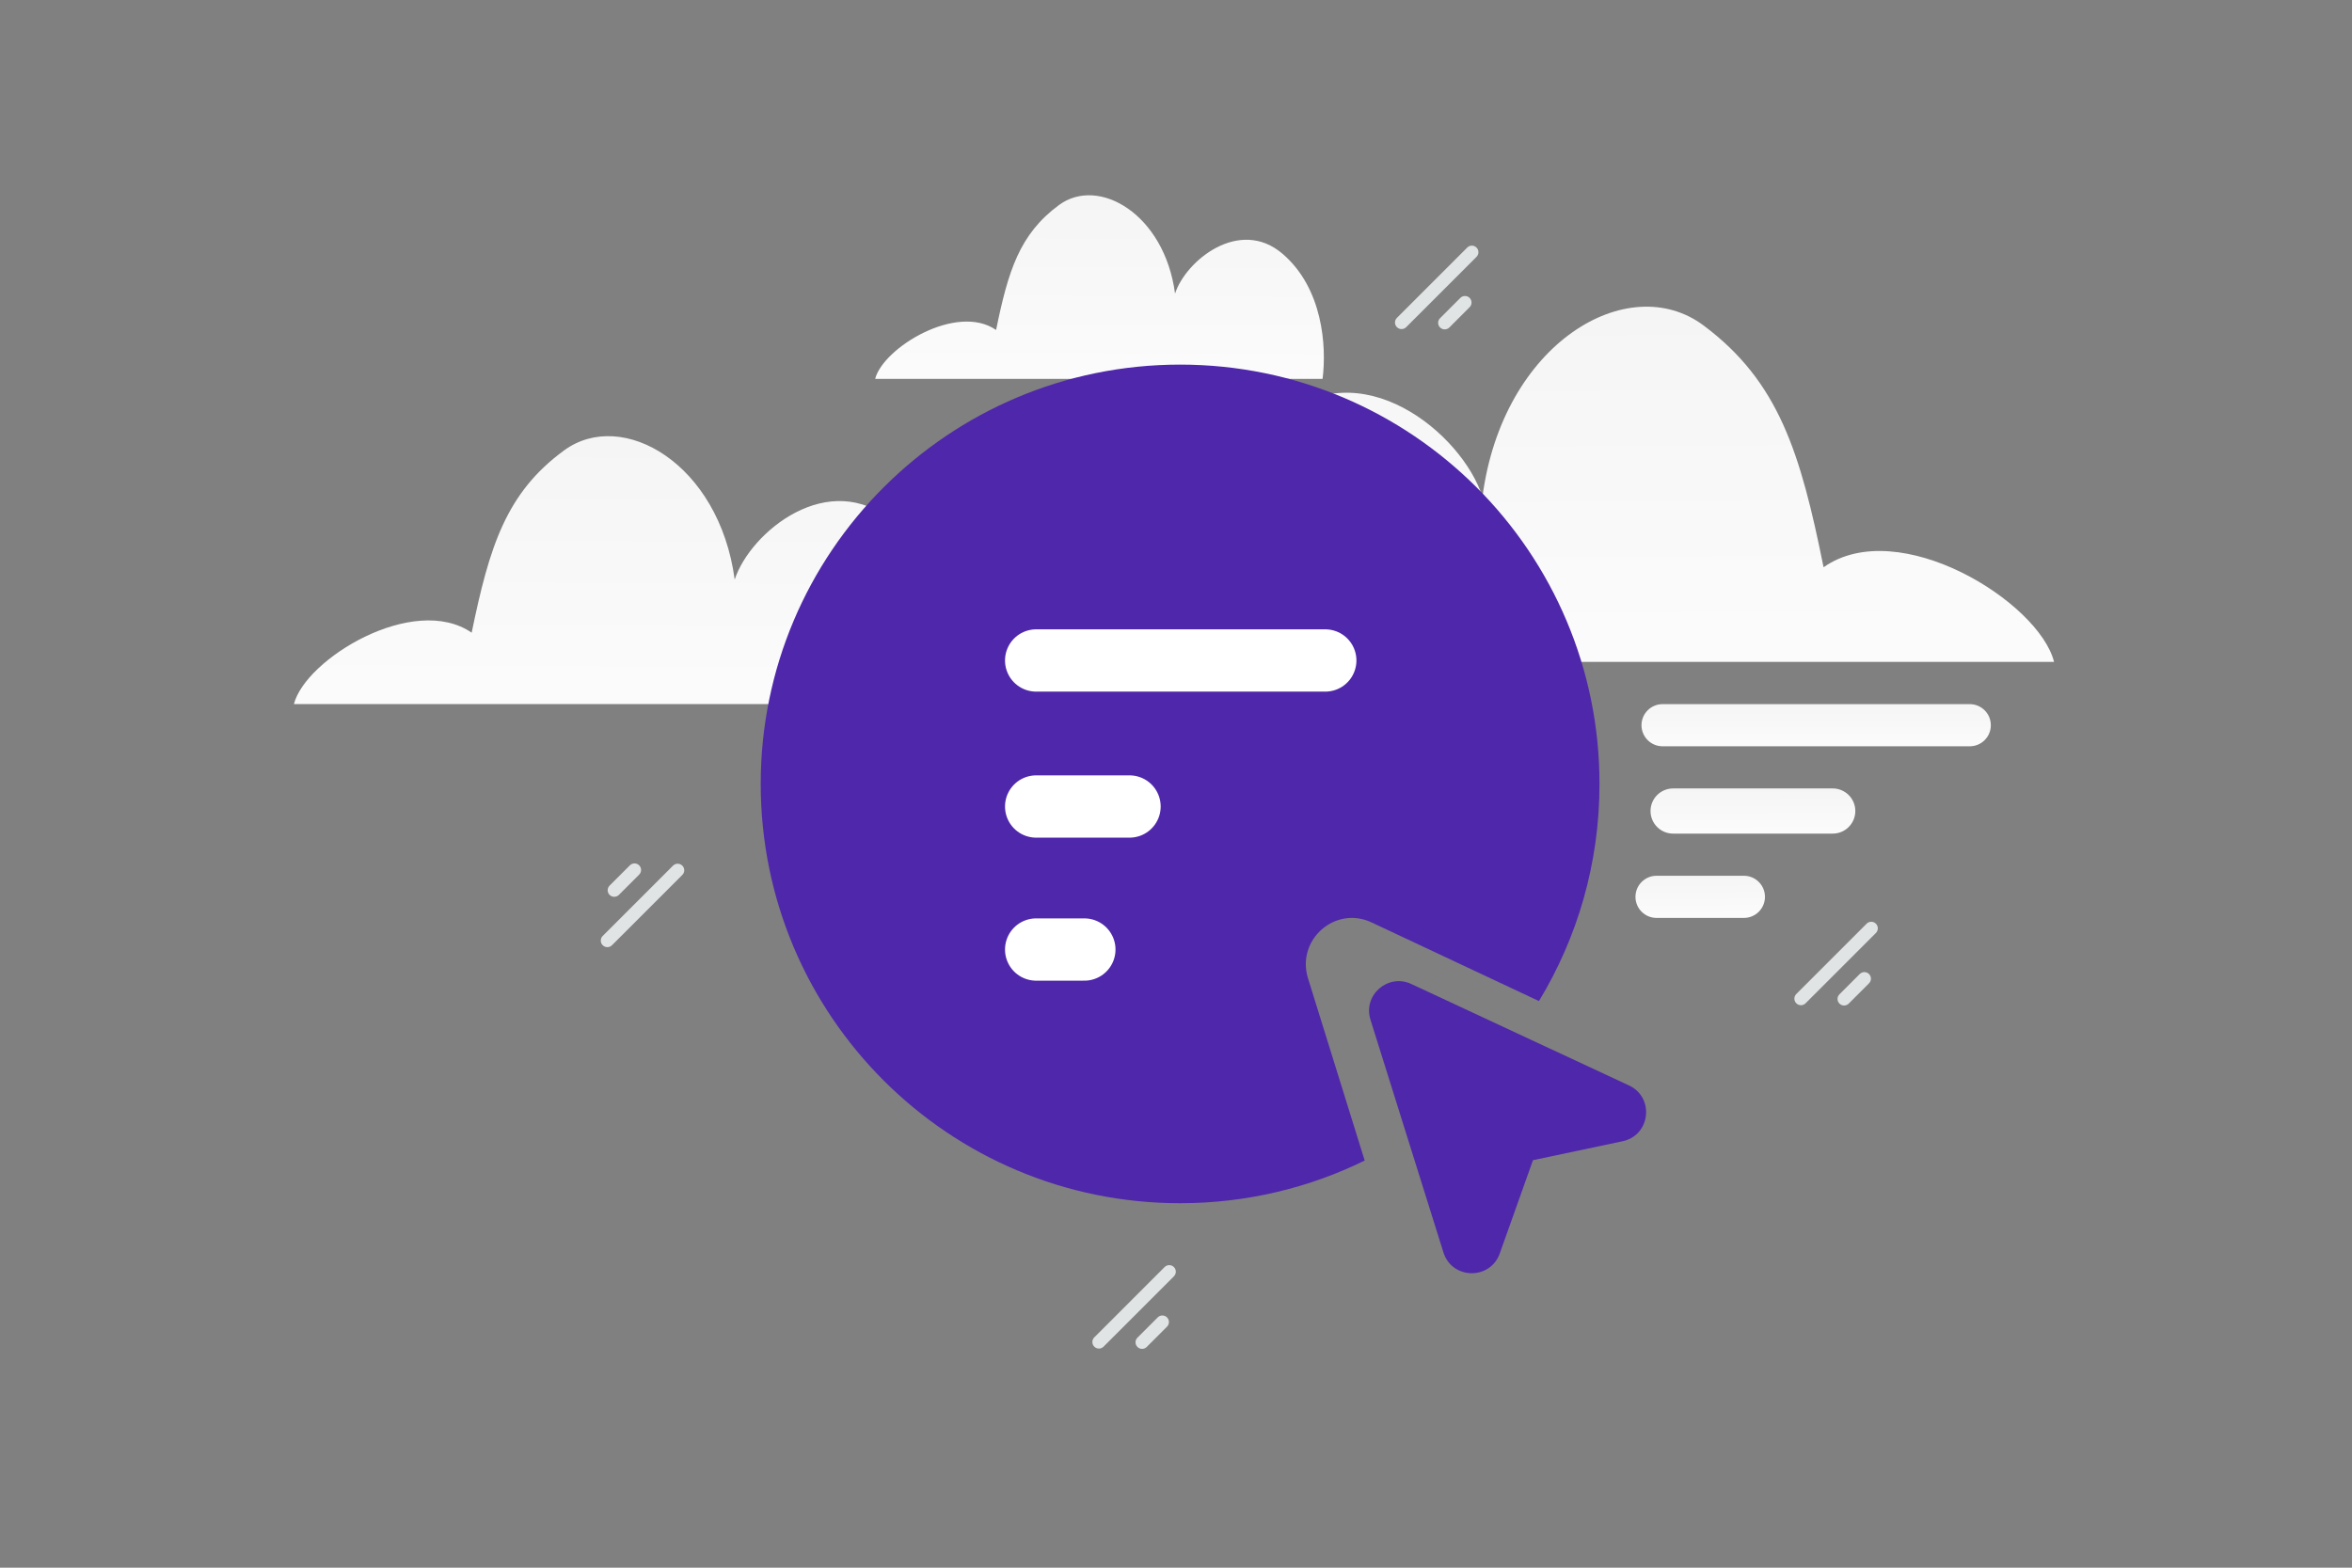 <svg width="900" height="600" viewBox="0 0 900 600" fill="none" xmlns="http://www.w3.org/2000/svg">
<rect x="0" y="0" width="900" height="600" fill="#808080" stroke="none"/>
<g clip-path="url(#clip0_1235_18612)">
<path d="M753.733 269.492H636.189C631.734 269.492 628.122 273.104 628.122 277.559C628.122 282.014 631.734 285.626 636.189 285.626H753.733C758.188 285.626 761.8 282.014 761.8 277.559C761.8 273.104 758.188 269.492 753.733 269.492Z" fill="url(#paint0_linear_1235_18612)"/>
<path d="M701.299 301.76H640.222C635.449 301.76 631.579 305.629 631.579 310.403C631.579 315.176 635.449 319.046 640.222 319.046H701.299C706.072 319.046 709.942 315.176 709.942 310.403C709.942 305.629 706.072 301.76 701.299 301.76Z" fill="url(#paint1_linear_1235_18612)"/>
<path d="M667.303 335.18H633.884C629.429 335.18 625.817 338.791 625.817 343.247C625.817 347.702 629.429 351.314 633.884 351.314H667.303C671.758 351.314 675.37 347.702 675.37 343.247C675.37 338.791 671.758 335.18 667.303 335.18Z" fill="url(#paint2_linear_1235_18612)"/>
<path d="M786 253.359C780.309 230.411 726.531 196.896 697.792 217.102C688.971 173.383 680.72 146.119 651.9 124.583C623.08 103.046 574.992 131.197 567.269 190.161C559.546 165.922 520.279 133.254 488.735 160.8C459.55 186.289 456.623 228.999 459.671 253.319H786V253.359Z" fill="url(#paint3_linear_1235_18612)"/>
<path d="M334.877 145.034C337.863 133.171 366.078 115.845 381.156 126.291C385.783 103.69 390.113 89.597 405.233 78.463C420.353 67.33 445.582 81.883 449.634 112.364C453.686 99.834 474.287 82.946 490.837 97.186C506.149 110.362 507.684 132.441 506.085 145.013H334.877V145.034Z" fill="url(#paint4_linear_1235_18612)"/>
<path d="M112.465 269.493C116.854 252.184 158.324 226.906 180.485 242.146C187.287 209.172 193.65 188.609 215.874 172.365C238.097 156.121 275.179 177.354 281.135 221.826C287.09 203.544 317.37 178.905 341.694 199.681C364.2 218.906 366.457 251.12 364.106 269.462H112.465V269.493Z" fill="url(#paint5_linear_1235_18612)"/>
<path fill-rule="evenodd" clip-rule="evenodd" d="M588.884 383.139C603.588 358.897 612.053 330.451 612.053 300.028C612.053 211.397 540.204 139.547 451.572 139.547C362.941 139.547 291.091 211.397 291.091 300.028C291.091 388.659 362.941 460.509 451.572 460.509C476.916 460.509 500.887 454.634 522.199 444.173L500.51 374.426C495.933 359.698 510.91 346.5 524.808 353.025L588.884 383.139Z" fill="#4F27AA"/>
<path d="M396.49 363.413H414.929M396.49 308.674H432.215M396.49 252.783H507.12" stroke="white" stroke-width="23.84" stroke-linecap="round" stroke-linejoin="round"/>
<path fill-rule="evenodd" clip-rule="evenodd" d="M552.341 479.357L524.411 390.264C521.466 380.865 531.102 372.443 540.043 376.607L623.339 415.437C633.211 420.036 631.55 434.54 620.889 436.787L586.597 444.033L573.875 479.757C570.211 490.014 555.604 489.732 552.341 479.357Z" fill="#4F27AA"/>
<path d="M714.269 353.526L687.358 380.437C686.378 381.417 686.378 383.005 687.358 383.985L687.359 383.986C688.339 384.966 689.927 384.966 690.907 383.986L717.818 357.075C718.798 356.095 718.798 354.506 717.818 353.526L717.817 353.526C716.838 352.546 715.249 352.546 714.269 353.526Z" fill="#E1E4E5"/>
<path d="M711.635 372.793L703.874 380.554C702.894 381.534 702.894 383.122 703.874 384.102L703.875 384.103C704.855 385.083 706.443 385.083 707.423 384.103L715.184 376.342C716.164 375.362 716.164 373.773 715.184 372.793L715.184 372.793C714.204 371.813 712.615 371.813 711.635 372.793Z" fill="#E1E4E5"/>
<path d="M561.442 94.75L534.531 121.661C533.551 122.641 533.551 124.23 534.531 125.21L534.532 125.21C535.512 126.19 537.1 126.19 538.08 125.21L564.991 98.299C565.971 97.32 565.971 95.731 564.991 94.751L564.991 94.75C564.011 93.77 562.422 93.771 561.442 94.75Z" fill="#E1E4E5"/>
<path d="M558.808 114.017L551.047 121.779C550.067 122.758 550.067 124.347 551.047 125.327L551.048 125.328C552.028 126.307 553.616 126.307 554.596 125.328L562.357 117.566C563.337 116.587 563.337 114.998 562.357 114.018L562.357 114.017C561.377 113.038 559.788 113.038 558.808 114.017Z" fill="#E1E4E5"/>
<path d="M234.18 361.767L261.091 334.856C262.071 333.876 262.071 332.288 261.091 331.308L261.09 331.307C260.11 330.327 258.522 330.327 257.542 331.307L230.631 358.218C229.651 359.198 229.651 360.787 230.631 361.767L230.632 361.767C231.611 362.747 233.2 362.747 234.18 361.767Z" fill="#E1E4E5"/>
<path d="M236.814 342.502L244.575 334.741C245.555 333.761 245.555 332.172 244.575 331.193L244.574 331.192C243.594 330.212 242.006 330.212 241.026 331.192L233.265 338.953C232.285 339.933 232.285 341.522 233.265 342.501L233.265 342.502C234.245 343.482 235.834 343.482 236.814 342.502Z" fill="#E1E4E5"/>
<path d="M445.644 484.94L418.733 511.851C417.753 512.831 417.753 514.419 418.733 515.399L418.734 515.4C419.714 516.38 421.302 516.38 422.282 515.4L449.193 488.489C450.173 487.509 450.173 485.92 449.193 484.941L449.192 484.94C448.213 483.96 446.624 483.96 445.644 484.94Z" fill="#E1E4E5"/>
<path d="M443.009 504.207L435.248 511.968C434.268 512.948 434.268 514.536 435.248 515.516L435.249 515.517C436.229 516.497 437.817 516.497 438.797 515.517L446.558 507.756C447.538 506.776 447.538 505.187 446.558 504.208L446.558 504.207C445.578 503.227 443.989 503.227 443.009 504.207Z" fill="#E1E4E5"/>
</g>
<defs>
<linearGradient id="paint0_linear_1235_18612" x1="697.811" y1="294.671" x2="697.751" y2="251.935" gradientUnits="userSpaceOnUse">
<stop stop-color="white"/>
<stop offset="1" stop-color="#EEEEEE"/>
</linearGradient>
<linearGradient id="paint1_linear_1235_18612" x1="672.431" y1="328.737" x2="672.314" y2="282.95" gradientUnits="userSpaceOnUse">
<stop stop-color="white"/>
<stop offset="1" stop-color="#EEEEEE"/>
</linearGradient>
<linearGradient id="paint2_linear_1235_18612" x1="651.65" y1="360.359" x2="651.488" y2="317.624" gradientUnits="userSpaceOnUse">
<stop stop-color="white"/>
<stop offset="1" stop-color="#EEEEEE"/>
</linearGradient>
<linearGradient id="paint3_linear_1235_18612" x1="629.338" y1="329.599" x2="627.596" y2="-30.59" gradientUnits="userSpaceOnUse">
<stop stop-color="white"/>
<stop offset="1" stop-color="#EEEEEE"/>
</linearGradient>
<linearGradient id="paint4_linear_1235_18612" x1="417.07" y1="184.446" x2="417.957" y2="-1.753" gradientUnits="userSpaceOnUse">
<stop stop-color="white"/>
<stop offset="1" stop-color="#EEEEEE"/>
</linearGradient>
<linearGradient id="paint5_linear_1235_18612" x1="233.271" y1="326.996" x2="234.557" y2="55.328" gradientUnits="userSpaceOnUse">
<stop stop-color="white"/>
<stop offset="1" stop-color="#EEEEEE"/>
</linearGradient>
<clipPath id="clip0_1235_18612">
<rect width="900" height="600" fill="white"/>
</clipPath>
</defs>
</svg>
